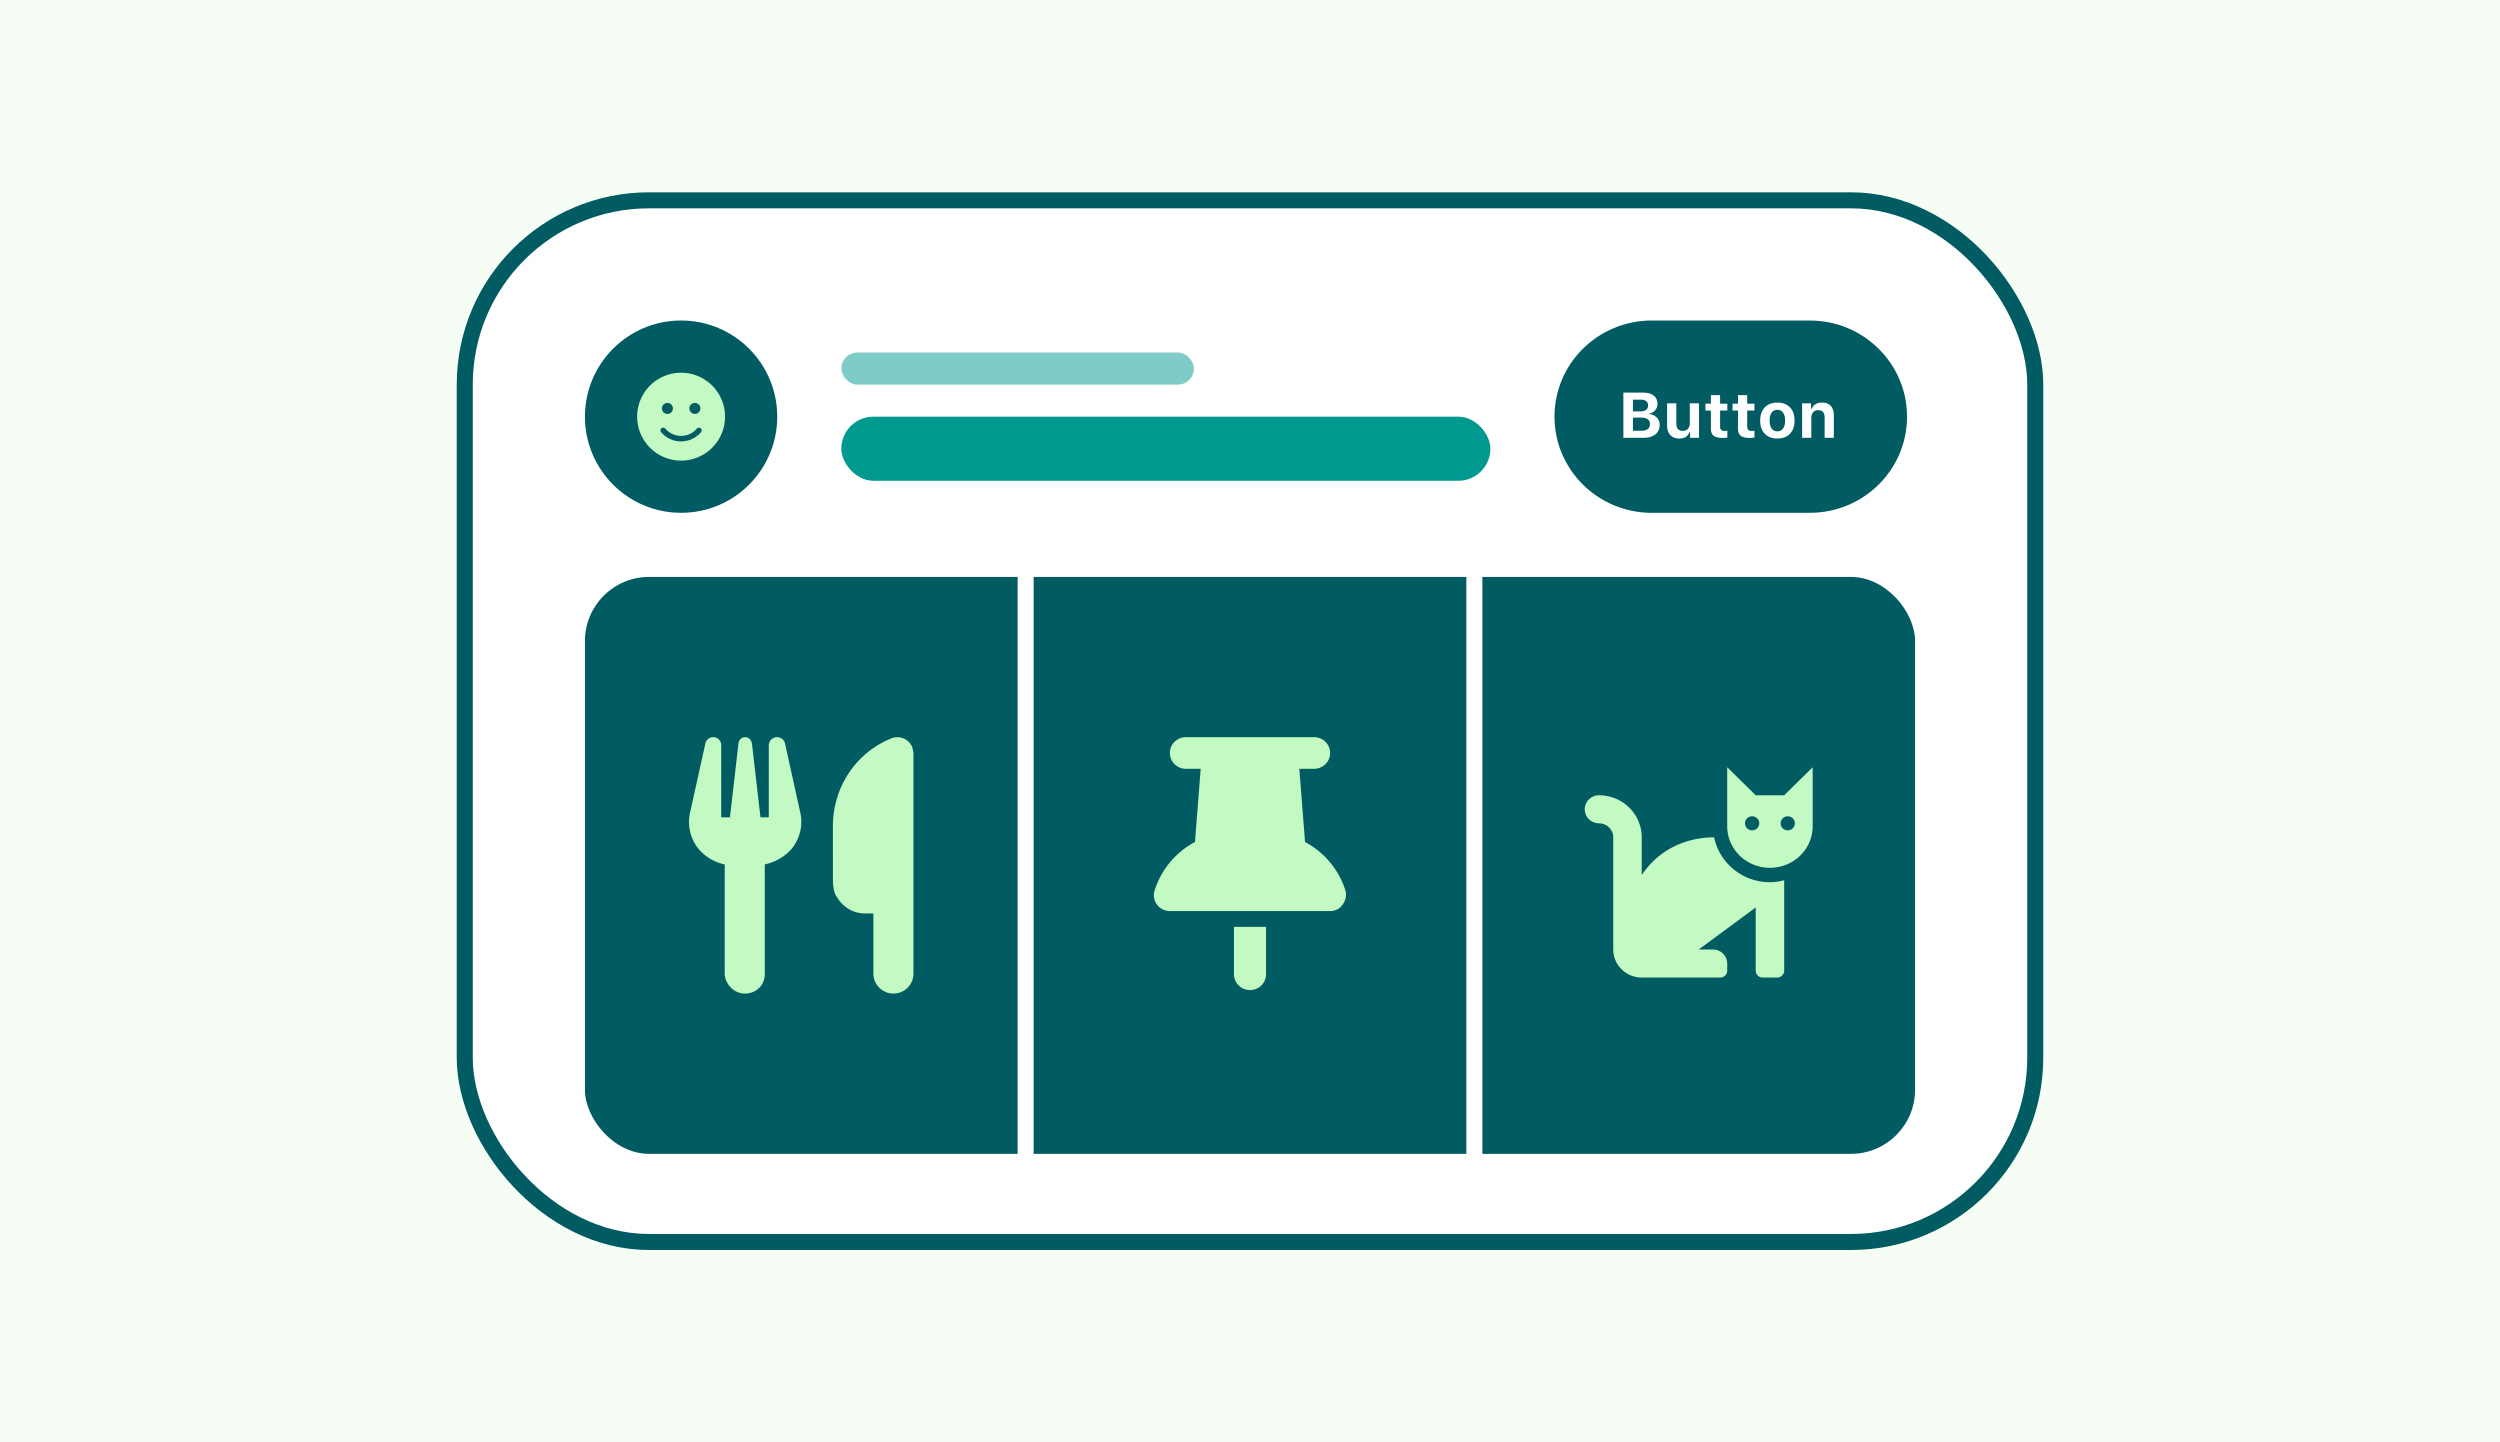 <svg xmlns="http://www.w3.org/2000/svg" width="312" height="180" fill="none"><rect width="100%" height="100%" fill="#333333" stroke="none"/><g clip-path="url(#a)"><path fill="#F6FDF5" d="M0 0h312v180H0z"/><rect width="196" height="130" x="58" y="25" fill="#fff" rx="23"/><circle cx="85" cy="52" r="12" fill="#005C62"/><g clip-path="url(#b)"><path fill="#C3F9C2" d="M79.514 52a5.485 5.485 0 1 1 10.971 0 5.485 5.485 0 0 1-10.97 0Zm3.517 1.49a.343.343 0 1 0-.519.45c.476.548 1.307 1.146 2.469 1.146 1.2 0 2.03-.598 2.507-1.146a.343.343 0 1 0-.519-.45 2.59 2.59 0 0 1-1.988.91c-.91 0-1.567-.467-1.95-.91Zm.263-3.204a.685.685 0 1 0-.001 1.37.685.685 0 0 0 .001-1.37Zm3.429 1.371a.686.686 0 1 0-.001-1.372.686.686 0 0 0 .001 1.373Z"/></g><rect width="44" height="4" x="105" y="44" fill="#009990" fill-opacity=".5" rx="2"/><rect width="81" height="8" x="105" y="52" fill="#009990" rx="4"/><path fill="#005C62" d="M194 52c0-6.627 5.434-12 12.138-12h19.724C232.566 40 238 45.373 238 52s-5.434 12-12.138 12h-19.724C199.434 64 194 58.627 194 52Z"/><path fill="#fff" d="M205.158 54.637c1.217 0 1.972-.621 1.972-1.614 0-.726-.55-1.285-1.304-1.343v-.07a1.223 1.223 0 0 0 1.031-1.204c0-.87-.66-1.406-1.766-1.406h-2.493v5.637h2.56Zm-1.367-4.762h.996c.569 0 .897.273.897.734 0 .47-.352.735-.996.735h-.897v-1.469Zm0 3.883V52.12h1.035c.703 0 1.087.281 1.087.809 0 .539-.372.828-1.059.828h-1.063ZM212.037 50.336h-1.15v2.484c0 .59-.308.953-.881.953-.529 0-.802-.308-.802-.918v-2.52h-1.15v2.802c0 1 .585 1.59 1.525 1.59.66 0 1.067-.282 1.273-.782h.071v.692h1.114v-4.301ZM213.519 49.309v1.066h-.68v.863h.68v2.239c0 .836.418 1.175 1.477 1.175.222 0 .435-.023.577-.05v-.84c-.11.011-.189.02-.34.02-.391 0-.565-.18-.565-.567v-1.977h.905v-.863h-.905v-1.066h-1.149ZM216.901 49.309v1.066h-.68v.863h.68v2.239c0 .836.419 1.175 1.478 1.175.221 0 .434-.023.576-.05v-.84c-.11.011-.189.02-.339.02-.392 0-.565-.18-.565-.567v-1.977h.904v-.863h-.904v-1.066h-1.15ZM221.816 54.727c1.339 0 2.146-.836 2.146-2.243 0-1.394-.818-2.242-2.146-2.242-1.328 0-2.145.852-2.145 2.242 0 1.403.806 2.243 2.145 2.243Zm0-.899c-.616 0-.964-.492-.964-1.344 0-.843.352-1.34.964-1.34.609 0 .964.497.964 1.34 0 .852-.352 1.344-.964 1.344ZM224.902 54.637h1.15v-2.489c0-.582.328-.957.861-.957.545 0 .802.317.802.922v2.524h1.15v-2.782c0-1.027-.522-1.613-1.49-1.613-.644 0-1.086.301-1.288.785h-.071v-.691h-1.114v4.3Z"/><g clip-path="url(#c)"><path fill="#005C62" d="M129 72h54v72h-54z"/><g clip-path="url(#d)"><path fill="#C3F9C2" d="M146 93.973c0-1.09.896-1.973 2-1.973h16c1.106 0 2 .883 2 1.973 0 1.089-.894 1.972-2 1.972h-1.844l.713 9.136a10.42 10.42 0 0 1 4.969 5.837l.062.185c.2.598.044 1.264-.331 1.776-.325.518-.925.82-1.569.82h-20a1.997 1.997 0 0 1-1.622-.82 1.946 1.946 0 0 1-.275-1.776l.062-.185a10.398 10.398 0 0 1 4.969-5.837l.712-9.136H148c-1.104 0-2-.883-2-1.972Zm12 21.698v5.918c0 1.091-.894 1.973-2 1.973-1.106 0-2-.882-2-1.973v-5.918h4Z"/></g><path fill="#005C62" d="M73 72h54v72H73z"/><g clip-path="url(#e)"><path fill="#C3F9C2" d="M99.85 101.294c.194.787.2 1.612.031 2.406a5.776 5.776 0 0 1-1.031 2.181c-.906 1.032-2.037 1.688-3.406 2V121.5c0 .663-.207 1.3-.675 1.769-.469.469-1.107.731-1.825.731a2.47 2.47 0 0 1-1.712-.731c-.469-.469-.788-1.106-.788-1.769v-13.619a5.788 5.788 0 0 1-3.3-1.981 5.303 5.303 0 0 1-1.034-2.181 5.351 5.351 0 0 1 .034-2.419l1.888-8.522A.999.999 0 0 1 89.118 92a1 1 0 0 1 .892 1v9h1.086l1.068-9.256a.838.838 0 0 1 .28-.53.802.802 0 0 1 .5-.212c.262 0 .462.076.612.213.157.136.2.325.282.53L94.906 102h1.038v-9c0-.246.144-.483.25-.668.218-.184.444-.302.687-.332.244-.027.438.039.694.183.2.145.337.36.394.601l1.881 8.51ZM114 121.5c0 .663-.263 1.3-.731 1.769A2.503 2.503 0 0 1 109 121.5V114h-1.05c-.525 0-1.05-.106-1.538-.306a4.143 4.143 0 0 1-1.3-.875c-.368-.375-.662-.819-.918-1.306a5.488 5.488 0 0 1-.244-1.538l-.006-7.112c.056-2.307.75-4.563 2.043-6.47a11.53 11.53 0 0 1 5.269-4.247c.25-.12.631-.166.956-.131a1.997 1.997 0 0 1 1.55 1.05c.157.288.182.609.238.935v27.5Z"/></g><path fill="#005C62" d="M185 72h54v72h-54z"/><path fill="#C3F9C2" d="M213.922 104.5c-1.122 0-5.933.109-9.033 4.703V104.5c0-2.898-2.389-5.25-5.333-5.25-.979 0-1.778.787-1.778 1.75s.799 1.75 1.778 1.75c.978 0 1.777.786 1.777 1.75v14c0 1.928 1.598 3.5 3.556 3.5h9.778c.493 0 .889-.39.889-.826v-.924c0-.964-.799-1.75-1.778-1.75H212l7.111-5.25v7.875A.88.88 0 0 0 220 122h1.778a.88.88 0 0 0 .889-.875v-11.271c-.57.143-1.16.246-1.778.246-3.433 0-6.306-2.406-6.967-5.6Zm8.745-5.25h-3.556l-3.555-3.5v7.35c0 2.898 2.389 5.201 5.333 5.201 2.944 0 5.333-2.303 5.333-5.201v-7.35l-3.555 3.5Zm-4 4.375a.88.88 0 0 1-.889-.875.88.88 0 0 1 .889-.875.88.88 0 0 1 .889.875.879.879 0 0 1-.889.875Zm4.444 0a.88.88 0 0 1-.889-.875.88.88 0 0 1 .889-.875.88.88 0 0 1 .889.875.878.878 0 0 1-.889.875Z"/></g><rect width="196" height="130" x="58" y="25" stroke="#005C62" stroke-width="2" rx="23"/></g><defs><clipPath id="a"><path fill="#fff" d="M0 0h312v180H0z"/></clipPath><clipPath id="b"><path fill="#fff" d="M79.514 46.515h10.971v10.97h-10.97z"/></clipPath><clipPath id="c"><rect width="166" height="72" x="73" y="72" fill="#fff" rx="8"/></clipPath><clipPath id="d"><path fill="#fff" d="M144 92h24v31.562h-24z"/></clipPath><clipPath id="e"><path fill="#fff" d="M86 92h28v32H86z"/></clipPath></defs></svg>